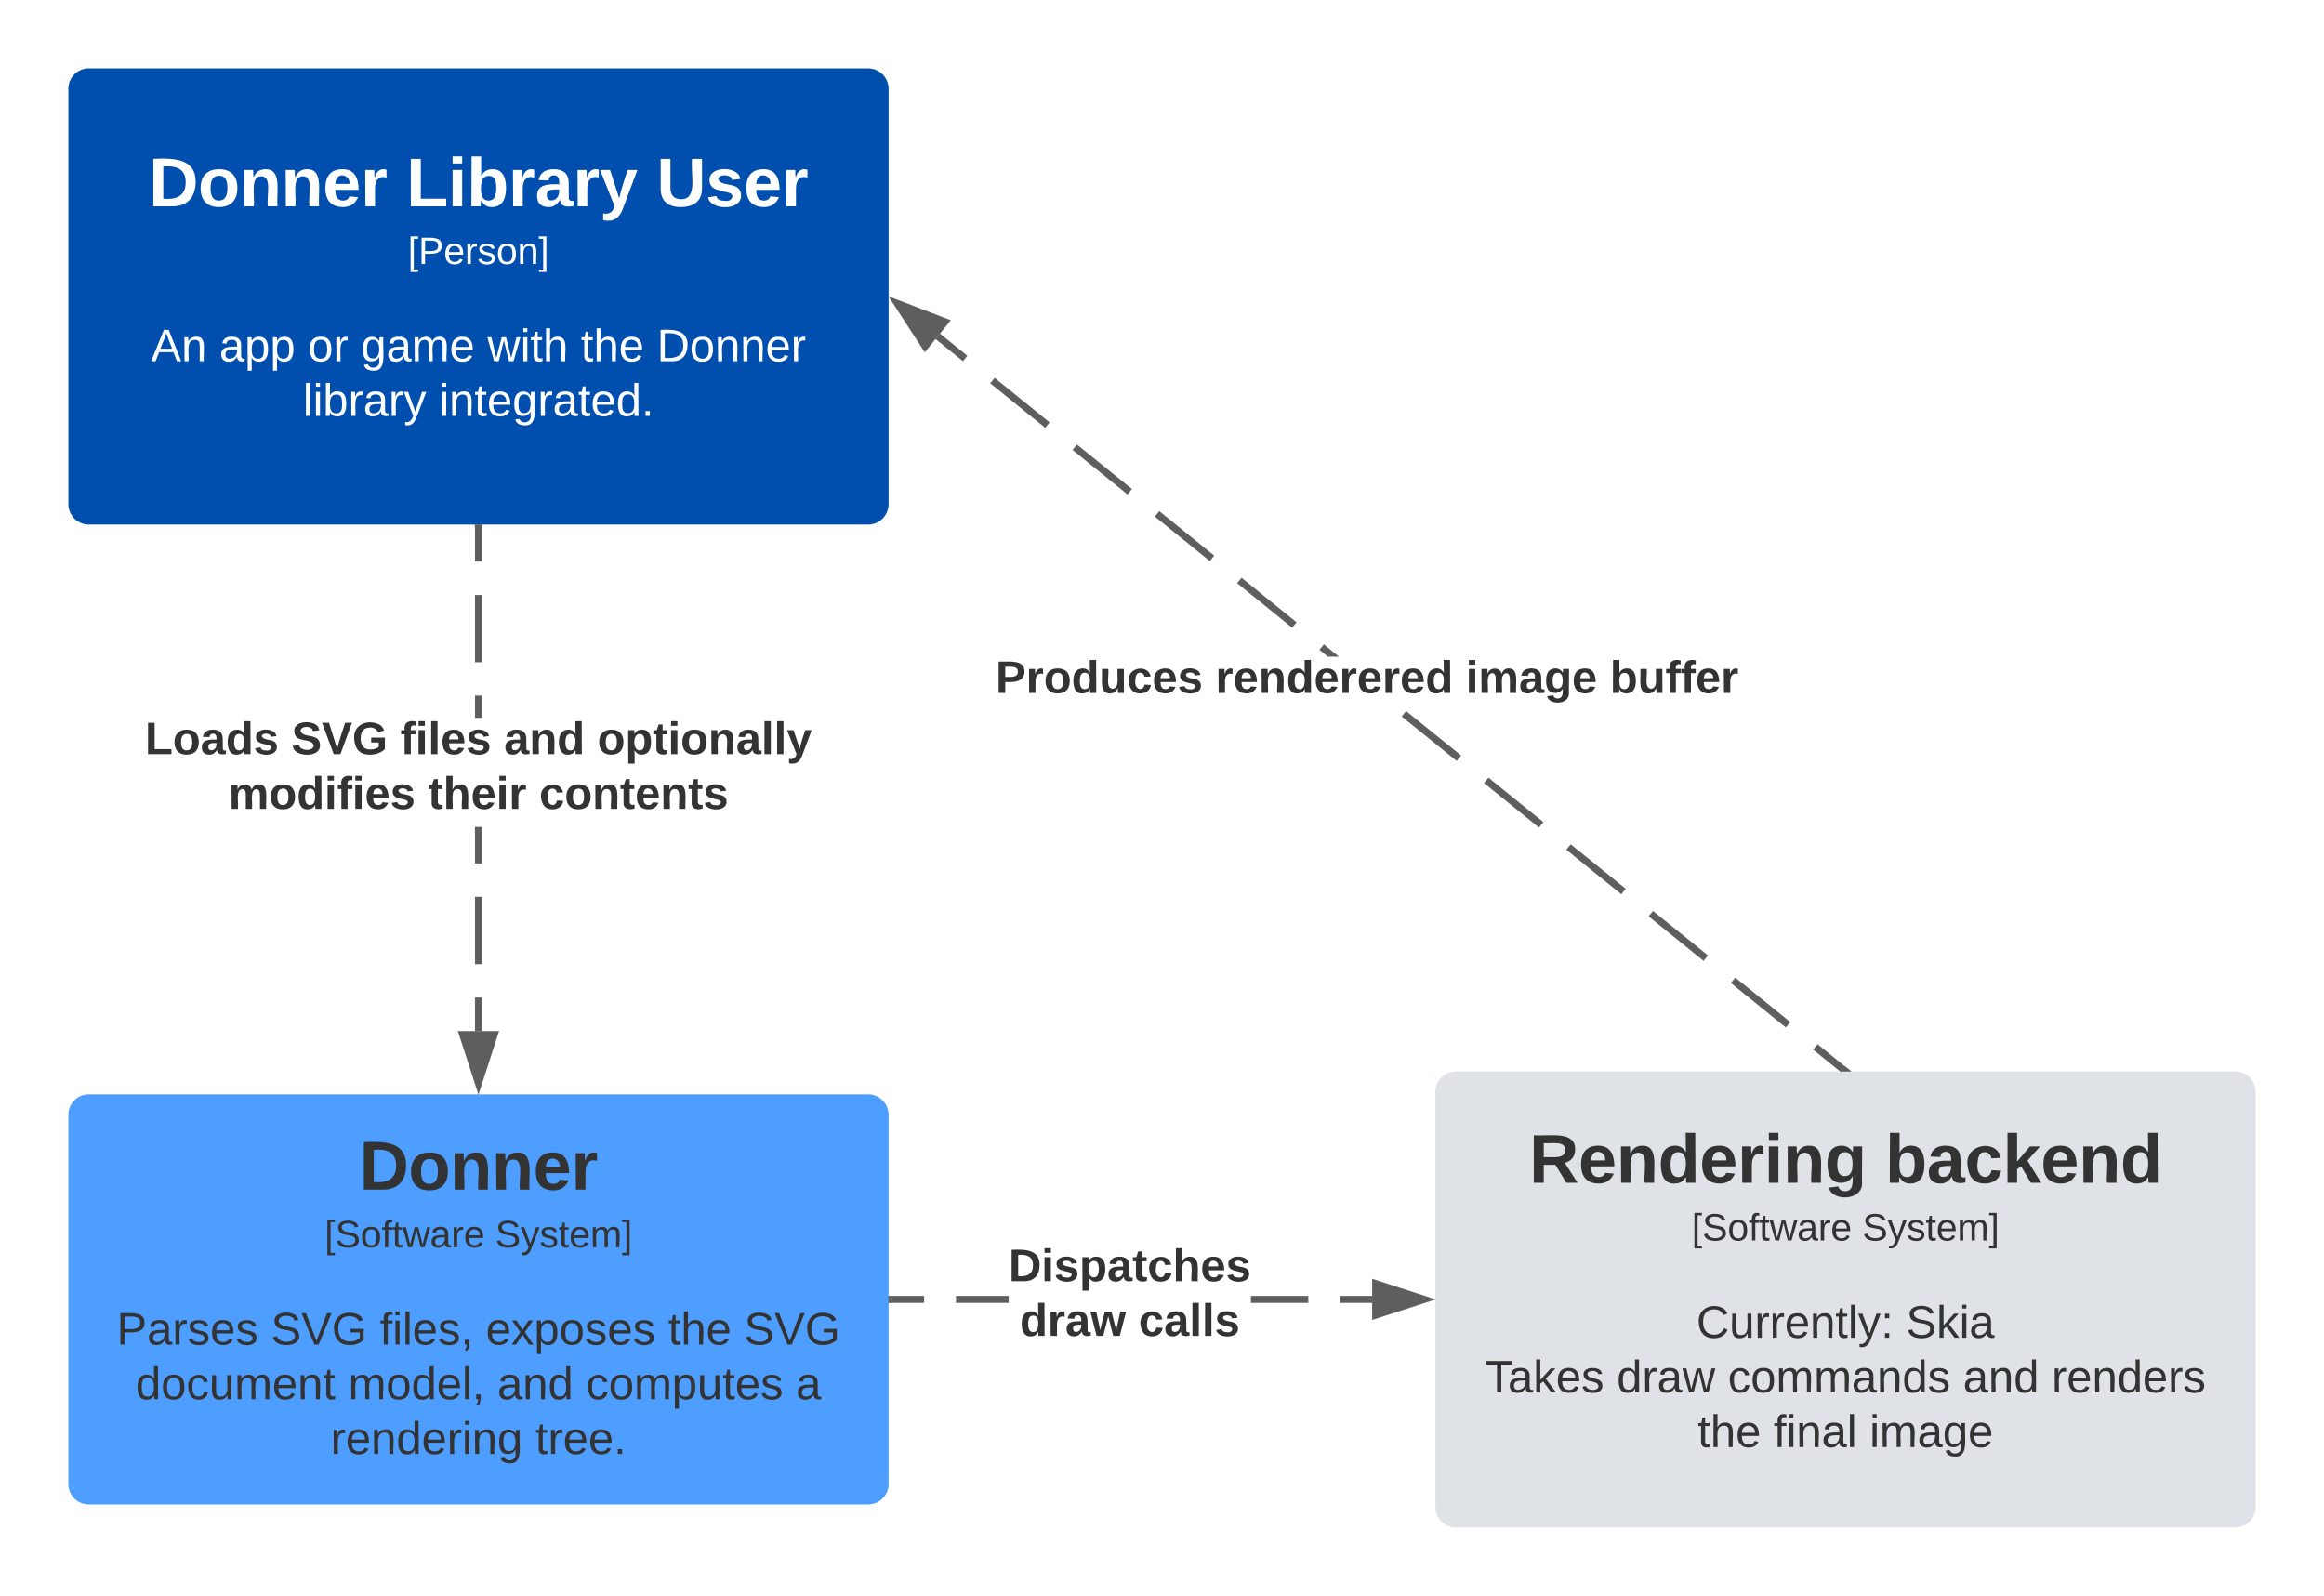 <svg xmlns="http://www.w3.org/2000/svg" xmlns:xlink="http://www.w3.org/1999/xlink" xmlns:lucid="lucid" width="680" height="466.98"><g transform="translate(-200 -160)" lucid:page-tab-id="q0G1OmMGN9SW"><path d="M0 0h1000v1000H0z" fill="#fff"/><path d="M220 186a6 6 0 0 1 6-6h228a6 6 0 0 1 6 6v121.5a6 6 0 0 1-6 6H226a6 6 0 0 1-6-6z" stroke="#000" stroke-opacity="0" stroke-width="3" fill="#004faf"/><use xlink:href="#a" transform="matrix(1,0,0,1,225,185) translate(18.528 35.375)"/><use xlink:href="#b" transform="matrix(1,0,0,1,225,185) translate(93.861 35.375)"/><use xlink:href="#c" transform="matrix(1,0,0,1,225,185) translate(167.083 35.375)"/><use xlink:href="#d" transform="matrix(1,0,0,1,225,185) translate(94.336 52.264)"/><use xlink:href="#e" transform="matrix(1,0,0,1,225,185) translate(115 65.597)"/><use xlink:href="#f" transform="matrix(1,0,0,1,225,185) translate(19.185 80.708)"/><use xlink:href="#g" transform="matrix(1,0,0,1,225,185) translate(39.185 80.708)"/><use xlink:href="#h" transform="matrix(1,0,0,1,225,185) translate(65.111 80.708)"/><use xlink:href="#i" transform="matrix(1,0,0,1,225,185) translate(80.63 80.708)"/><use xlink:href="#j" transform="matrix(1,0,0,1,225,185) translate(117.63 80.708)"/><use xlink:href="#k" transform="matrix(1,0,0,1,225,185) translate(144.963 80.708)"/><use xlink:href="#l" transform="matrix(1,0,0,1,225,185) translate(167.185 80.708)"/><use xlink:href="#m" transform="matrix(1,0,0,1,225,185) translate(63.63 96.708)"/><use xlink:href="#n" transform="matrix(1,0,0,1,225,185) translate(103.481 96.708)"/><path d="M620 479.5a6 6 0 0 1 6-6h228a6 6 0 0 1 6 6v121.48a6 6 0 0 1-6 6H626a6 6 0 0 1-6-6z" stroke="#000" stroke-opacity="0" stroke-width="3" fill="#dfe3e8"/><use xlink:href="#o" transform="matrix(1,0,0,1,625,478.488) translate(22.444 27.625)"/><use xlink:href="#p" transform="matrix(1,0,0,1,625,478.488) translate(126.611 27.625)"/><use xlink:href="#q" transform="matrix(1,0,0,1,625,478.488) translate(69.985 44.514)"/><use xlink:href="#r" transform="matrix(1,0,0,1,625,478.488) translate(119.923 44.514)"/><use xlink:href="#s" transform="matrix(1,0,0,1,625,478.488) translate(115 57.847)"/><use xlink:href="#t" transform="matrix(1,0,0,1,625,478.488) translate(71.389 72.958)"/><use xlink:href="#u" transform="matrix(1,0,0,1,625,478.488) translate(132.722 72.958)"/><use xlink:href="#v" transform="matrix(1,0,0,1,625,478.488) translate(9.574 88.958)"/><use xlink:href="#w" transform="matrix(1,0,0,1,625,478.488) translate(48.056 88.958)"/><use xlink:href="#x" transform="matrix(1,0,0,1,625,478.488) translate(80.574 88.958)"/><use xlink:href="#y" transform="matrix(1,0,0,1,625,478.488) translate(149.389 88.958)"/><use xlink:href="#z" transform="matrix(1,0,0,1,625,478.488) translate(175.315 88.958)"/><use xlink:href="#A" transform="matrix(1,0,0,1,625,478.488) translate(71.741 104.958)"/><use xlink:href="#B" transform="matrix(1,0,0,1,625,478.488) translate(93.963 104.958)"/><use xlink:href="#C" transform="matrix(1,0,0,1,625,478.488) translate(122.037 104.958)"/><path d="M220 486.23a6 6 0 0 1 6-6h228a6 6 0 0 1 6 6v108a6 6 0 0 1-6 6H226a6 6 0 0 1-6-6z" stroke="#000" stroke-opacity="0" stroke-width="3" fill="#4d9eff"/><g><use xlink:href="#D" transform="matrix(1,0,0,1,225,485.232) translate(80.111 22.875)"/><use xlink:href="#q" transform="matrix(1,0,0,1,225,485.232) translate(69.985 39.764)"/><use xlink:href="#r" transform="matrix(1,0,0,1,225,485.232) translate(119.923 39.764)"/><use xlink:href="#s" transform="matrix(1,0,0,1,225,485.232) translate(115 53.097)"/><use xlink:href="#E" transform="matrix(1,0,0,1,225,485.232) translate(9.13 68.208)"/><use xlink:href="#F" transform="matrix(1,0,0,1,225,485.232) translate(54.278 68.208)"/><use xlink:href="#G" transform="matrix(1,0,0,1,225,485.232) translate(86.13 68.208)"/><use xlink:href="#H" transform="matrix(1,0,0,1,225,485.232) translate(117.167 68.208)"/><use xlink:href="#A" transform="matrix(1,0,0,1,225,485.232) translate(170.5 68.208)"/><use xlink:href="#I" transform="matrix(1,0,0,1,225,485.232) translate(192.722 68.208)"/><use xlink:href="#J" transform="matrix(1,0,0,1,225,485.232) translate(14.704 84.208)"/><use xlink:href="#K" transform="matrix(1,0,0,1,225,485.232) translate(76.889 84.208)"/><use xlink:href="#y" transform="matrix(1,0,0,1,225,485.232) translate(120.519 84.208)"/><use xlink:href="#L" transform="matrix(1,0,0,1,225,485.232) translate(146.444 84.208)"/><use xlink:href="#M" transform="matrix(1,0,0,1,225,485.232) translate(207.889 84.208)"/><use xlink:href="#N" transform="matrix(1,0,0,1,225,485.232) translate(71.741 100.208)"/><use xlink:href="#O" transform="matrix(1,0,0,1,225,485.232) translate(131.63 100.208)"/></g><path d="M341 461.73h-2v-9.82h2zm0-19.63h-2v-19.64h2zm0-29.45h-2v-10.63h2zm0-42.63h-2v-6.45h2zm0-16.27h-2v-19.63h2zm0-29.45h-2v-9.8h2z" stroke="#5e5e5e" stroke-width=".05" fill="#5e5e5e"/><path d="M341 314.5h-2v-1h2z" fill="#5e5e5e"/><path d="M341.02 314.54h-2.04v-1.08h2.04zm-2-1.03v1h1.96v-1z" stroke="#5e5e5e" stroke-width=".05" fill="#5e5e5e"/><path d="M340 477l-4.63-14.27h9.26z" fill="#5e5e5e"/><path d="M340 480.23l-6-18.5h12zm-3.26-16.5l3.26 10.03 3.26-10.03z" stroke="#5e5e5e" stroke-width=".05" fill="#5e5e5e"/><g><use xlink:href="#P" transform="matrix(1,0,0,1,242.426,370.02) translate(0.005 10.667)"/><use xlink:href="#Q" transform="matrix(1,0,0,1,242.426,370.02) translate(42.857 10.667)"/><use xlink:href="#R" transform="matrix(1,0,0,1,242.426,370.02) translate(74.709 10.667)"/><use xlink:href="#S" transform="matrix(1,0,0,1,242.426,370.02) translate(105.042 10.667)"/><use xlink:href="#T" transform="matrix(1,0,0,1,242.426,370.02) translate(132.375 10.667)"/><use xlink:href="#U" transform="matrix(1,0,0,1,242.426,370.02) translate(24.431 26.667)"/><use xlink:href="#V" transform="matrix(1,0,0,1,242.426,370.02) translate(82.838 26.667)"/><use xlink:href="#W" transform="matrix(1,0,0,1,242.426,370.02) translate(115.357 26.667)"/></g><path d="M470.37 541.23H461v-2h9.37zm24.74 0h-15.37v-2h15.38zm106.4 0h-9.37v-2h9.37zm-18.74 0h-16.7v-2h16.7z" stroke="#5e5e5e" stroke-width=".05" fill="#5e5e5e"/><path d="M461.03 541.23H460v-2h1.03z" fill="#5e5e5e"/><path d="M461.05 541.26h-1.07v-2.05h1.07zm-1.03-2v1.95h.98v-1.94z" stroke="#5e5e5e" stroke-width=".05" fill="#5e5e5e"/><path d="M616.76 540.23l-14.26 4.64v-9.27z" fill="#5e5e5e"/><path d="M620 540.23l-18.5 6v-12zm-16.5 3.26l10.03-3.27-10.03-3.26z" stroke="#5e5e5e" stroke-width=".05" fill="#5e5e5e"/><g><use xlink:href="#X" transform="matrix(1,0,0,1,495.107,524.232) translate(0.005 10.667)"/><use xlink:href="#Y" transform="matrix(1,0,0,1,495.107,524.232) translate(3.283 26.667)"/><use xlink:href="#Z" transform="matrix(1,0,0,1,495.107,524.232) translate(38.061 26.667)"/></g><path d="M739.85 472.08l-1.26 1.56-8.03-6.5 1.26-1.56zm-16.05-13l-1.26 1.56-16.05-13 1.25-1.56zm-24.08-19.5l-1.25 1.56-16.06-13 1.27-1.55zm-24.07-19.5l-1.26 1.56-16.06-13 1.26-1.55zm-24.08-19.5l-1.26 1.56-16.04-13 1.26-1.55zm-24.08-19.5l-1.26 1.57-16.06-13 1.25-1.53h.04zm-35.8-28.96h-3.17l-2.42-1.97 1.27-1.55zm-12.36-10.02l-1.26 1.55-16.05-13 1.26-1.55zm-24.08-19.5l-1.25 1.56-16.05-13 1.26-1.56zm-24.07-19.5l-1.27 1.56-16.05-13 1.26-1.55zm-24.1-19.5l-1.25 1.56-16.05-13 1.26-1.55zm-24.07-19.5l-1.25 1.56-8.03-6.5 1.26-1.55z" stroke="#5e5e5e" stroke-width=".05" fill="#5e5e5e"/><path d="M741.6 473.5h-2.92l1.15-1.44z" fill="#5e5e5e"/><path d="M741.66 473.5h-3.03l1.2-1.47zm-2.93-.04h2.8l-1.7-1.36z" stroke="#5e5e5e" stroke-width=".05" fill="#5e5e5e"/><path d="M476.52 254.16l-5.84 7.2-8.17-12.58z" fill="#5e5e5e"/><path d="M478.16 253.72l-7.56 9.34-10.6-16.32zm-7.4 5.94l4.12-5.06-9.85-3.78z" stroke="#5e5e5e" stroke-width=".05" fill="#5e5e5e"/><g><use xlink:href="#aa" transform="matrix(1,0,0,1,491.315,352.116) translate(0.005 10.667)"/><use xlink:href="#ab" transform="matrix(1,0,0,1,491.315,352.116) translate(64.338 10.667)"/><use xlink:href="#ac" transform="matrix(1,0,0,1,491.315,352.116) translate(137.561 10.667)"/><use xlink:href="#ad" transform="matrix(1,0,0,1,491.315,352.116) translate(179.746 10.667)"/></g><defs><path fill="#fff" d="M24-248c120-7 223 5 221 122C244-46 201 0 124 0H24v-248zM76-40c74 7 117-18 117-86 0-67-45-88-117-82v168" id="ae"/><path fill="#fff" d="M110-194c64 0 96 36 96 99 0 64-35 99-97 99-61 0-95-36-95-99 0-62 34-99 96-99zm-1 164c35 0 45-28 45-65 0-40-10-65-43-65-34 0-45 26-45 65 0 36 10 65 43 65" id="af"/><path fill="#fff" d="M135-194c87-1 58 113 63 194h-50c-7-57 23-157-34-157-59 0-34 97-39 157H25l-1-190h47c2 12-1 28 3 38 12-26 28-41 61-42" id="ag"/><path fill="#fff" d="M185-48c-13 30-37 53-82 52C43 2 14-33 14-96s30-98 90-98c62 0 83 45 84 108H66c0 31 8 55 39 56 18 0 30-7 34-22zm-45-69c5-46-57-63-70-21-2 6-4 13-4 21h74" id="ah"/><path fill="#fff" d="M135-150c-39-12-60 13-60 57V0H25l-1-190h47c2 13-1 29 3 40 6-28 27-53 61-41v41" id="ai"/><g id="a"><use transform="matrix(0.056,0,0,0.056,0,0)" xlink:href="#ae"/><use transform="matrix(0.056,0,0,0.056,14.389,0)" xlink:href="#af"/><use transform="matrix(0.056,0,0,0.056,26.556,0)" xlink:href="#ag"/><use transform="matrix(0.056,0,0,0.056,38.722,0)" xlink:href="#ag"/><use transform="matrix(0.056,0,0,0.056,50.889,0)" xlink:href="#ah"/><use transform="matrix(0.056,0,0,0.056,62,0)" xlink:href="#ai"/></g><path fill="#fff" d="M24 0v-248h52v208h133V0H24" id="aj"/><path fill="#fff" d="M25-224v-37h50v37H25zM25 0v-190h50V0H25" id="ak"/><path fill="#fff" d="M135-194c52 0 70 43 70 98 0 56-19 99-73 100-30 1-46-15-58-35L72 0H24l1-261h50v104c11-23 29-37 60-37zM114-30c31 0 40-27 40-66 0-37-7-63-39-63s-41 28-41 65c0 36 8 64 40 64" id="al"/><path fill="#fff" d="M133-34C117-15 103 5 69 4 32 3 11-16 11-54c-1-60 55-63 116-61 1-26-3-47-28-47-18 1-26 9-28 27l-52-2c7-38 36-58 82-57s74 22 75 68l1 82c-1 14 12 18 25 15v27c-30 8-71 5-69-32zm-48 3c29 0 43-24 42-57-32 0-66-3-65 30 0 17 8 27 23 27" id="am"/><path fill="#fff" d="M123 10C108 53 80 86 19 72V37c35 8 53-11 59-39L3-190h52l48 148c12-52 28-100 44-148h51" id="an"/><g id="b"><use transform="matrix(0.056,0,0,0.056,0,0)" xlink:href="#aj"/><use transform="matrix(0.056,0,0,0.056,12.167,0)" xlink:href="#ak"/><use transform="matrix(0.056,0,0,0.056,17.722,0)" xlink:href="#al"/><use transform="matrix(0.056,0,0,0.056,29.889,0)" xlink:href="#ai"/><use transform="matrix(0.056,0,0,0.056,37.667,0)" xlink:href="#am"/><use transform="matrix(0.056,0,0,0.056,48.778,0)" xlink:href="#ai"/><use transform="matrix(0.056,0,0,0.056,56.556,0)" xlink:href="#an"/></g><path fill="#fff" d="M238-95c0 69-44 99-111 99C63 4 22-25 22-93v-155h51v151c-1 38 19 59 55 60 90 1 49-130 58-211h52v153" id="ao"/><path fill="#fff" d="M137-138c1-29-70-34-71-4 15 46 118 7 119 86 1 83-164 76-172 9l43-7c4 19 20 25 44 25 33 8 57-30 24-41C81-84 22-81 20-136c-2-80 154-74 161-7" id="ap"/><g id="c"><use transform="matrix(0.056,0,0,0.056,0,0)" xlink:href="#ao"/><use transform="matrix(0.056,0,0,0.056,14.389,0)" xlink:href="#ap"/><use transform="matrix(0.056,0,0,0.056,25.5,0)" xlink:href="#ah"/><use transform="matrix(0.056,0,0,0.056,36.611,0)" xlink:href="#ai"/></g><path fill="#fff" d="M26 75v-336h71v23H56V52h41v23H26" id="aq"/><path fill="#fff" d="M30-248c87 1 191-15 191 75 0 78-77 80-158 76V0H30v-248zm33 125c57 0 124 11 124-50 0-59-68-47-124-48v98" id="ar"/><path fill="#fff" d="M100-194c63 0 86 42 84 106H49c0 40 14 67 53 68 26 1 43-12 49-29l28 8c-11 28-37 45-77 45C44 4 14-33 15-96c1-61 26-98 85-98zm52 81c6-60-76-77-97-28-3 7-6 17-6 28h103" id="as"/><path fill="#fff" d="M114-163C36-179 61-72 57 0H25l-1-190h30c1 12-1 29 2 39 6-27 23-49 58-41v29" id="at"/><path fill="#fff" d="M135-143c-3-34-86-38-87 0 15 53 115 12 119 90S17 21 10-45l28-5c4 36 97 45 98 0-10-56-113-15-118-90-4-57 82-63 122-42 12 7 21 19 24 35" id="au"/><path fill="#fff" d="M100-194c62-1 85 37 85 99 1 63-27 99-86 99S16-35 15-95c0-66 28-99 85-99zM99-20c44 1 53-31 53-75 0-43-8-75-51-75s-53 32-53 75 10 74 51 75" id="av"/><path fill="#fff" d="M117-194c89-4 53 116 60 194h-32v-121c0-31-8-49-39-48C34-167 62-67 57 0H25l-1-190h30c1 10-1 24 2 32 11-22 29-35 61-36" id="aw"/><path fill="#fff" d="M3 75V52h41v-290H3v-23h71V75H3" id="ax"/><g id="d"><use transform="matrix(0.031,0,0,0.031,0,0)" xlink:href="#aq"/><use transform="matrix(0.031,0,0,0.031,3.086,0)" xlink:href="#ar"/><use transform="matrix(0.031,0,0,0.031,10.494,0)" xlink:href="#as"/><use transform="matrix(0.031,0,0,0.031,16.667,0)" xlink:href="#at"/><use transform="matrix(0.031,0,0,0.031,20.34,0)" xlink:href="#au"/><use transform="matrix(0.031,0,0,0.031,25.895,0)" xlink:href="#av"/><use transform="matrix(0.031,0,0,0.031,32.068,0)" xlink:href="#aw"/><use transform="matrix(0.031,0,0,0.031,38.241,0)" xlink:href="#ax"/></g><path fill="#fff" d="M205 0l-28-72H64L36 0H1l101-248h38L239 0h-34zm-38-99l-47-123c-12 45-31 82-46 123h93" id="ay"/><g id="f"><use transform="matrix(0.037,0,0,0.037,0,0)" xlink:href="#ay"/><use transform="matrix(0.037,0,0,0.037,8.889,0)" xlink:href="#aw"/></g><path fill="#fff" d="M141-36C126-15 110 5 73 4 37 3 15-17 15-53c-1-64 63-63 125-63 3-35-9-54-41-54-24 1-41 7-42 31l-33-3c5-37 33-52 76-52 45 0 72 20 72 64v82c-1 20 7 32 28 27v20c-31 9-61-2-59-35zM48-53c0 20 12 33 32 33 41-3 63-29 60-74-43 2-92-5-92 41" id="az"/><path fill="#fff" d="M115-194c55 1 70 41 70 98S169 2 115 4C84 4 66-9 55-30l1 105H24l-1-265h31l2 30c10-21 28-34 59-34zm-8 174c40 0 45-34 45-75s-6-73-45-74c-42 0-51 32-51 76 0 43 10 73 51 73" id="aA"/><g id="g"><use transform="matrix(0.037,0,0,0.037,0,0)" xlink:href="#az"/><use transform="matrix(0.037,0,0,0.037,7.407,0)" xlink:href="#aA"/><use transform="matrix(0.037,0,0,0.037,14.815,0)" xlink:href="#aA"/></g><g id="h"><use transform="matrix(0.037,0,0,0.037,0,0)" xlink:href="#av"/><use transform="matrix(0.037,0,0,0.037,7.407,0)" xlink:href="#at"/></g><path fill="#fff" d="M177-190C167-65 218 103 67 71c-23-6-38-20-44-43l32-5c15 47 100 32 89-28v-30C133-14 115 1 83 1 29 1 15-40 15-95c0-56 16-97 71-98 29-1 48 16 59 35 1-10 0-23 2-32h30zM94-22c36 0 50-32 50-73 0-42-14-75-50-75-39 0-46 34-46 75s6 73 46 73" id="aB"/><path fill="#fff" d="M210-169c-67 3-38 105-44 169h-31v-121c0-29-5-50-35-48C34-165 62-65 56 0H25l-1-190h30c1 10-1 24 2 32 10-44 99-50 107 0 11-21 27-35 58-36 85-2 47 119 55 194h-31v-121c0-29-5-49-35-48" id="aC"/><g id="i"><use transform="matrix(0.037,0,0,0.037,0,0)" xlink:href="#aB"/><use transform="matrix(0.037,0,0,0.037,7.407,0)" xlink:href="#az"/><use transform="matrix(0.037,0,0,0.037,14.815,0)" xlink:href="#aC"/><use transform="matrix(0.037,0,0,0.037,25.889,0)" xlink:href="#as"/></g><path fill="#fff" d="M206 0h-36l-40-164L89 0H53L-1-190h32L70-26l43-164h34l41 164 42-164h31" id="aD"/><path fill="#fff" d="M24-231v-30h32v30H24zM24 0v-190h32V0H24" id="aE"/><path fill="#fff" d="M59-47c-2 24 18 29 38 22v24C64 9 27 4 27-40v-127H5v-23h24l9-43h21v43h35v23H59v120" id="aF"/><path fill="#fff" d="M106-169C34-169 62-67 57 0H25v-261h32l-1 103c12-21 28-36 61-36 89 0 53 116 60 194h-32v-121c2-32-8-49-39-48" id="aG"/><g id="j"><use transform="matrix(0.037,0,0,0.037,0,0)" xlink:href="#aD"/><use transform="matrix(0.037,0,0,0.037,9.593,0)" xlink:href="#aE"/><use transform="matrix(0.037,0,0,0.037,12.519,0)" xlink:href="#aF"/><use transform="matrix(0.037,0,0,0.037,16.222,0)" xlink:href="#aG"/></g><g id="k"><use transform="matrix(0.037,0,0,0.037,0,0)" xlink:href="#aF"/><use transform="matrix(0.037,0,0,0.037,3.704,0)" xlink:href="#aG"/><use transform="matrix(0.037,0,0,0.037,11.111,0)" xlink:href="#as"/></g><path fill="#fff" d="M30-248c118-7 216 8 213 122C240-48 200 0 122 0H30v-248zM63-27c89 8 146-16 146-99s-60-101-146-95v194" id="aH"/><g id="l"><use transform="matrix(0.037,0,0,0.037,0,0)" xlink:href="#aH"/><use transform="matrix(0.037,0,0,0.037,9.593,0)" xlink:href="#av"/><use transform="matrix(0.037,0,0,0.037,17,0)" xlink:href="#aw"/><use transform="matrix(0.037,0,0,0.037,24.407,0)" xlink:href="#aw"/><use transform="matrix(0.037,0,0,0.037,31.815,0)" xlink:href="#as"/><use transform="matrix(0.037,0,0,0.037,39.222,0)" xlink:href="#at"/></g><path fill="#fff" d="M24 0v-261h32V0H24" id="aI"/><path fill="#fff" d="M115-194c53 0 69 39 70 98 0 66-23 100-70 100C84 3 66-7 56-30L54 0H23l1-261h32v101c10-23 28-34 59-34zm-8 174c40 0 45-34 45-75 0-40-5-75-45-74-42 0-51 32-51 76 0 43 10 73 51 73" id="aJ"/><path fill="#fff" d="M179-190L93 31C79 59 56 82 12 73V49c39 6 53-20 64-50L1-190h34L92-34l54-156h33" id="aK"/><g id="m"><use transform="matrix(0.037,0,0,0.037,0,0)" xlink:href="#aI"/><use transform="matrix(0.037,0,0,0.037,2.926,0)" xlink:href="#aE"/><use transform="matrix(0.037,0,0,0.037,5.852,0)" xlink:href="#aJ"/><use transform="matrix(0.037,0,0,0.037,13.259,0)" xlink:href="#at"/><use transform="matrix(0.037,0,0,0.037,17.667,0)" xlink:href="#az"/><use transform="matrix(0.037,0,0,0.037,25.074,0)" xlink:href="#at"/><use transform="matrix(0.037,0,0,0.037,29.481,0)" xlink:href="#aK"/></g><path fill="#fff" d="M85-194c31 0 48 13 60 33l-1-100h32l1 261h-30c-2-10 0-23-3-31C134-8 116 4 85 4 32 4 16-35 15-94c0-66 23-100 70-100zm9 24c-40 0-46 34-46 75 0 40 6 74 45 74 42 0 51-32 51-76 0-42-9-74-50-73" id="aL"/><path fill="#fff" d="M33 0v-38h34V0H33" id="aM"/><g id="n"><use transform="matrix(0.037,0,0,0.037,0,0)" xlink:href="#aE"/><use transform="matrix(0.037,0,0,0.037,2.926,0)" xlink:href="#aw"/><use transform="matrix(0.037,0,0,0.037,10.333,0)" xlink:href="#aF"/><use transform="matrix(0.037,0,0,0.037,14.037,0)" xlink:href="#as"/><use transform="matrix(0.037,0,0,0.037,21.444,0)" xlink:href="#aB"/><use transform="matrix(0.037,0,0,0.037,28.852,0)" xlink:href="#at"/><use transform="matrix(0.037,0,0,0.037,33.259,0)" xlink:href="#az"/><use transform="matrix(0.037,0,0,0.037,40.667,0)" xlink:href="#aF"/><use transform="matrix(0.037,0,0,0.037,44.37,0)" xlink:href="#as"/><use transform="matrix(0.037,0,0,0.037,51.778,0)" xlink:href="#aL"/><use transform="matrix(0.037,0,0,0.037,59.185,0)" xlink:href="#aM"/></g><path fill="#333" d="M240-174c0 40-23 61-54 70L253 0h-59l-57-94H76V0H24v-248c93 4 217-23 216 74zM76-134c48-2 112 12 112-38 0-48-66-32-112-35v73" id="aN"/><path fill="#333" d="M185-48c-13 30-37 53-82 52C43 2 14-33 14-96s30-98 90-98c62 0 83 45 84 108H66c0 31 8 55 39 56 18 0 30-7 34-22zm-45-69c5-46-57-63-70-21-2 6-4 13-4 21h74" id="aO"/><path fill="#333" d="M135-194c87-1 58 113 63 194h-50c-7-57 23-157-34-157-59 0-34 97-39 157H25l-1-190h47c2 12-1 28 3 38 12-26 28-41 61-42" id="aP"/><path fill="#333" d="M88-194c31-1 46 15 58 34l-1-101h50l1 261h-48c-2-10 0-23-3-31C134-8 116 4 84 4 32 4 16-41 15-95c0-56 19-97 73-99zm17 164c33 0 40-30 41-66 1-37-9-64-41-64s-38 30-39 65c0 43 13 65 39 65" id="aQ"/><path fill="#333" d="M135-150c-39-12-60 13-60 57V0H25l-1-190h47c2 13-1 29 3 40 6-28 27-53 61-41v41" id="aR"/><path fill="#333" d="M25-224v-37h50v37H25zM25 0v-190h50V0H25" id="aS"/><path fill="#333" d="M195-6C206 82 75 100 31 46c-4-6-6-13-8-21l49-6c3 16 16 24 34 25 40 0 42-37 40-79-11 22-30 35-61 35-53 0-70-43-70-97 0-56 18-96 73-97 30 0 46 14 59 34l2-30h47zm-90-29c32 0 41-27 41-63 0-35-9-62-40-62-32 0-39 29-40 63 0 36 9 62 39 62" id="aT"/><g id="o"><use transform="matrix(0.056,0,0,0.056,0,0)" xlink:href="#aN"/><use transform="matrix(0.056,0,0,0.056,14.389,0)" xlink:href="#aO"/><use transform="matrix(0.056,0,0,0.056,25.5,0)" xlink:href="#aP"/><use transform="matrix(0.056,0,0,0.056,37.667,0)" xlink:href="#aQ"/><use transform="matrix(0.056,0,0,0.056,49.833,0)" xlink:href="#aO"/><use transform="matrix(0.056,0,0,0.056,60.944,0)" xlink:href="#aR"/><use transform="matrix(0.056,0,0,0.056,68.722,0)" xlink:href="#aS"/><use transform="matrix(0.056,0,0,0.056,74.278,0)" xlink:href="#aP"/><use transform="matrix(0.056,0,0,0.056,86.444,0)" xlink:href="#aT"/></g><path fill="#333" d="M135-194c52 0 70 43 70 98 0 56-19 99-73 100-30 1-46-15-58-35L72 0H24l1-261h50v104c11-23 29-37 60-37zM114-30c31 0 40-27 40-66 0-37-7-63-39-63s-41 28-41 65c0 36 8 64 40 64" id="aU"/><path fill="#333" d="M133-34C117-15 103 5 69 4 32 3 11-16 11-54c-1-60 55-63 116-61 1-26-3-47-28-47-18 1-26 9-28 27l-52-2c7-38 36-58 82-57s74 22 75 68l1 82c-1 14 12 18 25 15v27c-30 8-71 5-69-32zm-48 3c29 0 43-24 42-57-32 0-66-3-65 30 0 17 8 27 23 27" id="aV"/><path fill="#333" d="M190-63c-7 42-38 67-86 67-59 0-84-38-90-98-12-110 154-137 174-36l-49 2c-2-19-15-32-35-32-30 0-35 28-38 64-6 74 65 87 74 30" id="aW"/><path fill="#333" d="M147 0L96-86 75-71V0H25v-261h50v150l67-79h53l-66 74L201 0h-54" id="aX"/><g id="p"><use transform="matrix(0.056,0,0,0.056,0,0)" xlink:href="#aU"/><use transform="matrix(0.056,0,0,0.056,12.167,0)" xlink:href="#aV"/><use transform="matrix(0.056,0,0,0.056,23.278,0)" xlink:href="#aW"/><use transform="matrix(0.056,0,0,0.056,34.389,0)" xlink:href="#aX"/><use transform="matrix(0.056,0,0,0.056,45.5,0)" xlink:href="#aO"/><use transform="matrix(0.056,0,0,0.056,56.611,0)" xlink:href="#aP"/><use transform="matrix(0.056,0,0,0.056,68.778,0)" xlink:href="#aQ"/></g><path fill="#333" d="M26 75v-336h71v23H56V52h41v23H26" id="aY"/><path fill="#333" d="M185-189c-5-48-123-54-124 2 14 75 158 14 163 119 3 78-121 87-175 55-17-10-28-26-33-46l33-7c5 56 141 63 141-1 0-78-155-14-162-118-5-82 145-84 179-34 5 7 8 16 11 25" id="aZ"/><path fill="#333" d="M100-194c62-1 85 37 85 99 1 63-27 99-86 99S16-35 15-95c0-66 28-99 85-99zM99-20c44 1 53-31 53-75 0-43-8-75-51-75s-53 32-53 75 10 74 51 75" id="ba"/><path fill="#333" d="M101-234c-31-9-42 10-38 44h38v23H63V0H32v-167H5v-23h27c-7-52 17-82 69-68v24" id="bb"/><path fill="#333" d="M59-47c-2 24 18 29 38 22v24C64 9 27 4 27-40v-127H5v-23h24l9-43h21v43h35v23H59v120" id="bc"/><path fill="#333" d="M206 0h-36l-40-164L89 0H53L-1-190h32L70-26l43-164h34l41 164 42-164h31" id="bd"/><path fill="#333" d="M141-36C126-15 110 5 73 4 37 3 15-17 15-53c-1-64 63-63 125-63 3-35-9-54-41-54-24 1-41 7-42 31l-33-3c5-37 33-52 76-52 45 0 72 20 72 64v82c-1 20 7 32 28 27v20c-31 9-61-2-59-35zM48-53c0 20 12 33 32 33 41-3 63-29 60-74-43 2-92-5-92 41" id="be"/><path fill="#333" d="M114-163C36-179 61-72 57 0H25l-1-190h30c1 12-1 29 2 39 6-27 23-49 58-41v29" id="bf"/><path fill="#333" d="M100-194c63 0 86 42 84 106H49c0 40 14 67 53 68 26 1 43-12 49-29l28 8c-11 28-37 45-77 45C44 4 14-33 15-96c1-61 26-98 85-98zm52 81c6-60-76-77-97-28-3 7-6 17-6 28h103" id="bg"/><g id="q"><use transform="matrix(0.031,0,0,0.031,0,0)" xlink:href="#aY"/><use transform="matrix(0.031,0,0,0.031,3.086,0)" xlink:href="#aZ"/><use transform="matrix(0.031,0,0,0.031,10.494,0)" xlink:href="#ba"/><use transform="matrix(0.031,0,0,0.031,16.667,0)" xlink:href="#bb"/><use transform="matrix(0.031,0,0,0.031,19.753,0)" xlink:href="#bc"/><use transform="matrix(0.031,0,0,0.031,22.84,0)" xlink:href="#bd"/><use transform="matrix(0.031,0,0,0.031,30.833,0)" xlink:href="#be"/><use transform="matrix(0.031,0,0,0.031,37.006,0)" xlink:href="#bf"/><use transform="matrix(0.031,0,0,0.031,40.679,0)" xlink:href="#bg"/></g><path fill="#333" d="M179-190L93 31C79 59 56 82 12 73V49c39 6 53-20 64-50L1-190h34L92-34l54-156h33" id="bh"/><path fill="#333" d="M135-143c-3-34-86-38-87 0 15 53 115 12 119 90S17 21 10-45l28-5c4 36 97 45 98 0-10-56-113-15-118-90-4-57 82-63 122-42 12 7 21 19 24 35" id="bi"/><path fill="#333" d="M210-169c-67 3-38 105-44 169h-31v-121c0-29-5-50-35-48C34-165 62-65 56 0H25l-1-190h30c1 10-1 24 2 32 10-44 99-50 107 0 11-21 27-35 58-36 85-2 47 119 55 194h-31v-121c0-29-5-49-35-48" id="bj"/><path fill="#333" d="M3 75V52h41v-290H3v-23h71V75H3" id="bk"/><g id="r"><use transform="matrix(0.031,0,0,0.031,0,0)" xlink:href="#aZ"/><use transform="matrix(0.031,0,0,0.031,7.407,0)" xlink:href="#bh"/><use transform="matrix(0.031,0,0,0.031,12.963,0)" xlink:href="#bi"/><use transform="matrix(0.031,0,0,0.031,18.519,0)" xlink:href="#bc"/><use transform="matrix(0.031,0,0,0.031,21.605,0)" xlink:href="#bg"/><use transform="matrix(0.031,0,0,0.031,27.778,0)" xlink:href="#bj"/><use transform="matrix(0.031,0,0,0.031,37.006,0)" xlink:href="#bk"/></g><path fill="#333" d="M212-179c-10-28-35-45-73-45-59 0-87 40-87 99 0 60 29 101 89 101 43 0 62-24 78-52l27 14C228-24 195 4 139 4 59 4 22-46 18-125c-6-104 99-153 187-111 19 9 31 26 39 46" id="bl"/><path fill="#333" d="M84 4C-5 8 30-112 23-190h32v120c0 31 7 50 39 49 72-2 45-101 50-169h31l1 190h-30c-1-10 1-25-2-33-11 22-28 36-60 37" id="bm"/><path fill="#333" d="M117-194c89-4 53 116 60 194h-32v-121c0-31-8-49-39-48C34-167 62-67 57 0H25l-1-190h30c1 10-1 24 2 32 11-22 29-35 61-36" id="bn"/><path fill="#333" d="M24 0v-261h32V0H24" id="bo"/><path fill="#333" d="M33-154v-36h34v36H33zM33 0v-36h34V0H33" id="bp"/><g id="t"><use transform="matrix(0.037,0,0,0.037,0,0)" xlink:href="#bl"/><use transform="matrix(0.037,0,0,0.037,9.593,0)" xlink:href="#bm"/><use transform="matrix(0.037,0,0,0.037,17,0)" xlink:href="#bf"/><use transform="matrix(0.037,0,0,0.037,21.407,0)" xlink:href="#bf"/><use transform="matrix(0.037,0,0,0.037,25.815,0)" xlink:href="#bg"/><use transform="matrix(0.037,0,0,0.037,33.222,0)" xlink:href="#bn"/><use transform="matrix(0.037,0,0,0.037,40.63,0)" xlink:href="#bc"/><use transform="matrix(0.037,0,0,0.037,44.333,0)" xlink:href="#bo"/><use transform="matrix(0.037,0,0,0.037,47.259,0)" xlink:href="#bh"/><use transform="matrix(0.037,0,0,0.037,53.926,0)" xlink:href="#bp"/></g><path fill="#333" d="M143 0L79-87 56-68V0H24v-261h32v163l83-92h37l-77 82L181 0h-38" id="bq"/><path fill="#333" d="M24-231v-30h32v30H24zM24 0v-190h32V0H24" id="br"/><g id="u"><use transform="matrix(0.037,0,0,0.037,0,0)" xlink:href="#aZ"/><use transform="matrix(0.037,0,0,0.037,8.889,0)" xlink:href="#bq"/><use transform="matrix(0.037,0,0,0.037,15.556,0)" xlink:href="#br"/><use transform="matrix(0.037,0,0,0.037,18.481,0)" xlink:href="#be"/></g><path fill="#333" d="M127-220V0H93v-220H8v-28h204v28h-85" id="bs"/><g id="v"><use transform="matrix(0.037,0,0,0.037,0,0)" xlink:href="#bs"/><use transform="matrix(0.037,0,0,0.037,6.63,0)" xlink:href="#be"/><use transform="matrix(0.037,0,0,0.037,14.037,0)" xlink:href="#bq"/><use transform="matrix(0.037,0,0,0.037,20.704,0)" xlink:href="#bg"/><use transform="matrix(0.037,0,0,0.037,28.111,0)" xlink:href="#bi"/></g><path fill="#333" d="M85-194c31 0 48 13 60 33l-1-100h32l1 261h-30c-2-10 0-23-3-31C134-8 116 4 85 4 32 4 16-35 15-94c0-66 23-100 70-100zm9 24c-40 0-46 34-46 75 0 40 6 74 45 74 42 0 51-32 51-76 0-42-9-74-50-73" id="bt"/><g id="w"><use transform="matrix(0.037,0,0,0.037,0,0)" xlink:href="#bt"/><use transform="matrix(0.037,0,0,0.037,7.407,0)" xlink:href="#bf"/><use transform="matrix(0.037,0,0,0.037,11.815,0)" xlink:href="#be"/><use transform="matrix(0.037,0,0,0.037,19.222,0)" xlink:href="#bd"/></g><path fill="#333" d="M96-169c-40 0-48 33-48 73s9 75 48 75c24 0 41-14 43-38l32 2c-6 37-31 61-74 61-59 0-76-41-82-99-10-93 101-131 147-64 4 7 5 14 7 22l-32 3c-4-21-16-35-41-35" id="bu"/><g id="x"><use transform="matrix(0.037,0,0,0.037,0,0)" xlink:href="#bu"/><use transform="matrix(0.037,0,0,0.037,6.667,0)" xlink:href="#ba"/><use transform="matrix(0.037,0,0,0.037,14.074,0)" xlink:href="#bj"/><use transform="matrix(0.037,0,0,0.037,25.148,0)" xlink:href="#bj"/><use transform="matrix(0.037,0,0,0.037,36.222,0)" xlink:href="#be"/><use transform="matrix(0.037,0,0,0.037,43.63,0)" xlink:href="#bn"/><use transform="matrix(0.037,0,0,0.037,51.037,0)" xlink:href="#bt"/><use transform="matrix(0.037,0,0,0.037,58.444,0)" xlink:href="#bi"/></g><g id="y"><use transform="matrix(0.037,0,0,0.037,0,0)" xlink:href="#be"/><use transform="matrix(0.037,0,0,0.037,7.407,0)" xlink:href="#bn"/><use transform="matrix(0.037,0,0,0.037,14.815,0)" xlink:href="#bt"/></g><g id="z"><use transform="matrix(0.037,0,0,0.037,0,0)" xlink:href="#bf"/><use transform="matrix(0.037,0,0,0.037,4.407,0)" xlink:href="#bg"/><use transform="matrix(0.037,0,0,0.037,11.815,0)" xlink:href="#bn"/><use transform="matrix(0.037,0,0,0.037,19.222,0)" xlink:href="#bt"/><use transform="matrix(0.037,0,0,0.037,26.63,0)" xlink:href="#bg"/><use transform="matrix(0.037,0,0,0.037,34.037,0)" xlink:href="#bf"/><use transform="matrix(0.037,0,0,0.037,38.444,0)" xlink:href="#bi"/></g><path fill="#333" d="M106-169C34-169 62-67 57 0H25v-261h32l-1 103c12-21 28-36 61-36 89 0 53 116 60 194h-32v-121c2-32-8-49-39-48" id="bv"/><g id="A"><use transform="matrix(0.037,0,0,0.037,0,0)" xlink:href="#bc"/><use transform="matrix(0.037,0,0,0.037,3.704,0)" xlink:href="#bv"/><use transform="matrix(0.037,0,0,0.037,11.111,0)" xlink:href="#bg"/></g><g id="B"><use transform="matrix(0.037,0,0,0.037,0,0)" xlink:href="#bb"/><use transform="matrix(0.037,0,0,0.037,3.704,0)" xlink:href="#br"/><use transform="matrix(0.037,0,0,0.037,6.63,0)" xlink:href="#bn"/><use transform="matrix(0.037,0,0,0.037,14.037,0)" xlink:href="#be"/><use transform="matrix(0.037,0,0,0.037,21.444,0)" xlink:href="#bo"/></g><path fill="#333" d="M177-190C167-65 218 103 67 71c-23-6-38-20-44-43l32-5c15 47 100 32 89-28v-30C133-14 115 1 83 1 29 1 15-40 15-95c0-56 16-97 71-98 29-1 48 16 59 35 1-10 0-23 2-32h30zM94-22c36 0 50-32 50-73 0-42-14-75-50-75-39 0-46 34-46 75s6 73 46 73" id="bw"/><g id="C"><use transform="matrix(0.037,0,0,0.037,0,0)" xlink:href="#br"/><use transform="matrix(0.037,0,0,0.037,2.926,0)" xlink:href="#bj"/><use transform="matrix(0.037,0,0,0.037,14,0)" xlink:href="#be"/><use transform="matrix(0.037,0,0,0.037,21.407,0)" xlink:href="#bw"/><use transform="matrix(0.037,0,0,0.037,28.815,0)" xlink:href="#bg"/></g><path fill="#333" d="M24-248c120-7 223 5 221 122C244-46 201 0 124 0H24v-248zM76-40c74 7 117-18 117-86 0-67-45-88-117-82v168" id="bx"/><path fill="#333" d="M110-194c64 0 96 36 96 99 0 64-35 99-97 99-61 0-95-36-95-99 0-62 34-99 96-99zm-1 164c35 0 45-28 45-65 0-40-10-65-43-65-34 0-45 26-45 65 0 36 10 65 43 65" id="by"/><g id="D"><use transform="matrix(0.056,0,0,0.056,0,0)" xlink:href="#bx"/><use transform="matrix(0.056,0,0,0.056,14.389,0)" xlink:href="#by"/><use transform="matrix(0.056,0,0,0.056,26.556,0)" xlink:href="#aP"/><use transform="matrix(0.056,0,0,0.056,38.722,0)" xlink:href="#aP"/><use transform="matrix(0.056,0,0,0.056,50.889,0)" xlink:href="#aO"/><use transform="matrix(0.056,0,0,0.056,62,0)" xlink:href="#aR"/></g><path fill="#333" d="M30-248c87 1 191-15 191 75 0 78-77 80-158 76V0H30v-248zm33 125c57 0 124 11 124-50 0-59-68-47-124-48v98" id="bz"/><g id="E"><use transform="matrix(0.037,0,0,0.037,0,0)" xlink:href="#bz"/><use transform="matrix(0.037,0,0,0.037,8.889,0)" xlink:href="#be"/><use transform="matrix(0.037,0,0,0.037,16.296,0)" xlink:href="#bf"/><use transform="matrix(0.037,0,0,0.037,20.704,0)" xlink:href="#bi"/><use transform="matrix(0.037,0,0,0.037,27.37,0)" xlink:href="#bg"/><use transform="matrix(0.037,0,0,0.037,34.778,0)" xlink:href="#bi"/></g><path fill="#333" d="M137 0h-34L2-248h35l83 218 83-218h36" id="bA"/><path fill="#333" d="M143 4C61 4 22-44 18-125c-5-107 100-154 193-111 17 8 29 25 37 43l-32 9c-13-25-37-40-76-40-61 0-88 39-88 99 0 61 29 100 91 101 35 0 62-11 79-27v-45h-74v-28h105v86C228-13 192 4 143 4" id="bB"/><g id="F"><use transform="matrix(0.037,0,0,0.037,0,0)" xlink:href="#aZ"/><use transform="matrix(0.037,0,0,0.037,8.889,0)" xlink:href="#bA"/><use transform="matrix(0.037,0,0,0.037,17.778,0)" xlink:href="#bB"/></g><path fill="#333" d="M68-38c1 34 0 65-14 84H32c9-13 17-26 17-46H33v-38h35" id="bC"/><g id="G"><use transform="matrix(0.037,0,0,0.037,0,0)" xlink:href="#bb"/><use transform="matrix(0.037,0,0,0.037,3.704,0)" xlink:href="#br"/><use transform="matrix(0.037,0,0,0.037,6.63,0)" xlink:href="#bo"/><use transform="matrix(0.037,0,0,0.037,9.556,0)" xlink:href="#bg"/><use transform="matrix(0.037,0,0,0.037,16.963,0)" xlink:href="#bi"/><use transform="matrix(0.037,0,0,0.037,23.63,0)" xlink:href="#bC"/></g><path fill="#333" d="M141 0L90-78 38 0H4l68-98-65-92h35l48 74 47-74h35l-64 92 68 98h-35" id="bD"/><path fill="#333" d="M115-194c55 1 70 41 70 98S169 2 115 4C84 4 66-9 55-30l1 105H24l-1-265h31l2 30c10-21 28-34 59-34zm-8 174c40 0 45-34 45-75s-6-73-45-74c-42 0-51 32-51 76 0 43 10 73 51 73" id="bE"/><g id="H"><use transform="matrix(0.037,0,0,0.037,0,0)" xlink:href="#bg"/><use transform="matrix(0.037,0,0,0.037,7.407,0)" xlink:href="#bD"/><use transform="matrix(0.037,0,0,0.037,14.074,0)" xlink:href="#bE"/><use transform="matrix(0.037,0,0,0.037,21.481,0)" xlink:href="#ba"/><use transform="matrix(0.037,0,0,0.037,28.889,0)" xlink:href="#bi"/><use transform="matrix(0.037,0,0,0.037,35.556,0)" xlink:href="#bg"/><use transform="matrix(0.037,0,0,0.037,42.963,0)" xlink:href="#bi"/></g><g id="I"><use transform="matrix(0.037,0,0,0.037,0,0)" xlink:href="#aZ"/><use transform="matrix(0.037,0,0,0.037,8.889,0)" xlink:href="#bA"/><use transform="matrix(0.037,0,0,0.037,17.778,0)" xlink:href="#bB"/></g><g id="J"><use transform="matrix(0.037,0,0,0.037,0,0)" xlink:href="#bt"/><use transform="matrix(0.037,0,0,0.037,7.407,0)" xlink:href="#ba"/><use transform="matrix(0.037,0,0,0.037,14.815,0)" xlink:href="#bu"/><use transform="matrix(0.037,0,0,0.037,21.481,0)" xlink:href="#bm"/><use transform="matrix(0.037,0,0,0.037,28.889,0)" xlink:href="#bj"/><use transform="matrix(0.037,0,0,0.037,39.963,0)" xlink:href="#bg"/><use transform="matrix(0.037,0,0,0.037,47.37,0)" xlink:href="#bn"/><use transform="matrix(0.037,0,0,0.037,54.778,0)" xlink:href="#bc"/></g><g id="K"><use transform="matrix(0.037,0,0,0.037,0,0)" xlink:href="#bj"/><use transform="matrix(0.037,0,0,0.037,11.074,0)" xlink:href="#ba"/><use transform="matrix(0.037,0,0,0.037,18.481,0)" xlink:href="#bt"/><use transform="matrix(0.037,0,0,0.037,25.889,0)" xlink:href="#bg"/><use transform="matrix(0.037,0,0,0.037,33.296,0)" xlink:href="#bo"/><use transform="matrix(0.037,0,0,0.037,36.222,0)" xlink:href="#bC"/></g><g id="L"><use transform="matrix(0.037,0,0,0.037,0,0)" xlink:href="#bu"/><use transform="matrix(0.037,0,0,0.037,6.667,0)" xlink:href="#ba"/><use transform="matrix(0.037,0,0,0.037,14.074,0)" xlink:href="#bj"/><use transform="matrix(0.037,0,0,0.037,25.148,0)" xlink:href="#bE"/><use transform="matrix(0.037,0,0,0.037,32.556,0)" xlink:href="#bm"/><use transform="matrix(0.037,0,0,0.037,39.963,0)" xlink:href="#bc"/><use transform="matrix(0.037,0,0,0.037,43.667,0)" xlink:href="#bg"/><use transform="matrix(0.037,0,0,0.037,51.074,0)" xlink:href="#bi"/></g><use transform="matrix(0.037,0,0,0.037,0,0)" xlink:href="#be" id="M"/><g id="N"><use transform="matrix(0.037,0,0,0.037,0,0)" xlink:href="#bf"/><use transform="matrix(0.037,0,0,0.037,4.407,0)" xlink:href="#bg"/><use transform="matrix(0.037,0,0,0.037,11.815,0)" xlink:href="#bn"/><use transform="matrix(0.037,0,0,0.037,19.222,0)" xlink:href="#bt"/><use transform="matrix(0.037,0,0,0.037,26.63,0)" xlink:href="#bg"/><use transform="matrix(0.037,0,0,0.037,34.037,0)" xlink:href="#bf"/><use transform="matrix(0.037,0,0,0.037,38.444,0)" xlink:href="#br"/><use transform="matrix(0.037,0,0,0.037,41.37,0)" xlink:href="#bn"/><use transform="matrix(0.037,0,0,0.037,48.778,0)" xlink:href="#bw"/></g><path fill="#333" d="M33 0v-38h34V0H33" id="bF"/><g id="O"><use transform="matrix(0.037,0,0,0.037,0,0)" xlink:href="#bc"/><use transform="matrix(0.037,0,0,0.037,3.704,0)" xlink:href="#bf"/><use transform="matrix(0.037,0,0,0.037,8.111,0)" xlink:href="#bg"/><use transform="matrix(0.037,0,0,0.037,15.519,0)" xlink:href="#bg"/><use transform="matrix(0.037,0,0,0.037,22.926,0)" xlink:href="#bF"/></g><path fill="#333" d="M24 0v-248h52v208h133V0H24" id="bG"/><path fill="#333" d="M137-138c1-29-70-34-71-4 15 46 118 7 119 86 1 83-164 76-172 9l43-7c4 19 20 25 44 25 33 8 57-30 24-41C81-84 22-81 20-136c-2-80 154-74 161-7" id="bH"/><g id="P"><use transform="matrix(0.037,0,0,0.037,0,0)" xlink:href="#bG"/><use transform="matrix(0.037,0,0,0.037,8.111,0)" xlink:href="#by"/><use transform="matrix(0.037,0,0,0.037,16.222,0)" xlink:href="#aV"/><use transform="matrix(0.037,0,0,0.037,23.63,0)" xlink:href="#aQ"/><use transform="matrix(0.037,0,0,0.037,31.741,0)" xlink:href="#bH"/></g><path fill="#333" d="M169-182c-1-43-94-46-97-3 18 66 151 10 154 114 3 95-165 93-204 36-6-8-10-19-12-30l50-8c3 46 112 56 116 5-17-69-150-10-154-114-4-87 153-88 188-35 5 8 8 18 10 28" id="bI"/><path fill="#333" d="M147 0H94L2-248h55l64 206c17-72 42-137 63-206h54" id="bJ"/><path fill="#333" d="M67-125c0 54 23 88 75 88 28 0 53-7 68-21v-34h-60v-39h108v91C232-14 192 4 140 4 58 4 20-42 15-125 8-236 126-280 215-234c19 10 29 26 37 47l-47 15c-11-23-29-39-63-39-53 1-75 33-75 86" id="bK"/><g id="Q"><use transform="matrix(0.037,0,0,0.037,0,0)" xlink:href="#bI"/><use transform="matrix(0.037,0,0,0.037,8.889,0)" xlink:href="#bJ"/><use transform="matrix(0.037,0,0,0.037,17.778,0)" xlink:href="#bK"/></g><path fill="#333" d="M121-226c-27-7-43 5-38 36h38v33H83V0H34v-157H6v-33h28c-9-59 32-81 87-68v32" id="bL"/><path fill="#333" d="M25 0v-261h50V0H25" id="bM"/><g id="R"><use transform="matrix(0.037,0,0,0.037,0,0)" xlink:href="#bL"/><use transform="matrix(0.037,0,0,0.037,4.407,0)" xlink:href="#aS"/><use transform="matrix(0.037,0,0,0.037,8.111,0)" xlink:href="#bM"/><use transform="matrix(0.037,0,0,0.037,11.815,0)" xlink:href="#aO"/><use transform="matrix(0.037,0,0,0.037,19.222,0)" xlink:href="#bH"/></g><g id="S"><use transform="matrix(0.037,0,0,0.037,0,0)" xlink:href="#aV"/><use transform="matrix(0.037,0,0,0.037,7.407,0)" xlink:href="#aP"/><use transform="matrix(0.037,0,0,0.037,15.519,0)" xlink:href="#aQ"/></g><path fill="#333" d="M135-194c53 0 70 44 70 98 0 56-19 98-73 100-31 1-45-17-59-34 3 33 2 69 2 105H25l-1-265h48c2 10 0 23 3 31 11-24 29-35 60-35zM114-30c33 0 39-31 40-66 0-38-9-64-40-64-56 0-55 130 0 130" id="bN"/><path fill="#333" d="M115-3C79 11 28 4 28-45v-112H4v-33h27l15-45h31v45h36v33H77v99c-1 23 16 31 38 25v30" id="bO"/><path fill="#333" d="M123 10C108 53 80 86 19 72V37c35 8 53-11 59-39L3-190h52l48 148c12-52 28-100 44-148h51" id="bP"/><g id="T"><use transform="matrix(0.037,0,0,0.037,0,0)" xlink:href="#by"/><use transform="matrix(0.037,0,0,0.037,8.111,0)" xlink:href="#bN"/><use transform="matrix(0.037,0,0,0.037,16.222,0)" xlink:href="#bO"/><use transform="matrix(0.037,0,0,0.037,20.63,0)" xlink:href="#aS"/><use transform="matrix(0.037,0,0,0.037,24.333,0)" xlink:href="#by"/><use transform="matrix(0.037,0,0,0.037,32.444,0)" xlink:href="#aP"/><use transform="matrix(0.037,0,0,0.037,40.556,0)" xlink:href="#aV"/><use transform="matrix(0.037,0,0,0.037,47.963,0)" xlink:href="#bM"/><use transform="matrix(0.037,0,0,0.037,51.667,0)" xlink:href="#bM"/><use transform="matrix(0.037,0,0,0.037,55.37,0)" xlink:href="#bP"/></g><path fill="#333" d="M220-157c-53 9-28 100-34 157h-49v-107c1-27-5-49-29-50C55-147 81-57 75 0H25l-1-190h47c2 12-1 28 3 38 10-53 101-56 108 0 13-22 24-43 59-42 82 1 51 116 57 194h-49v-107c-1-25-5-48-29-50" id="bQ"/><g id="U"><use transform="matrix(0.037,0,0,0.037,0,0)" xlink:href="#bQ"/><use transform="matrix(0.037,0,0,0.037,11.852,0)" xlink:href="#by"/><use transform="matrix(0.037,0,0,0.037,19.963,0)" xlink:href="#aQ"/><use transform="matrix(0.037,0,0,0.037,28.074,0)" xlink:href="#aS"/><use transform="matrix(0.037,0,0,0.037,31.778,0)" xlink:href="#bL"/><use transform="matrix(0.037,0,0,0.037,36.185,0)" xlink:href="#aS"/><use transform="matrix(0.037,0,0,0.037,39.889,0)" xlink:href="#aO"/><use transform="matrix(0.037,0,0,0.037,47.296,0)" xlink:href="#bH"/></g><path fill="#333" d="M114-157C55-157 80-60 75 0H25v-261h50l-1 109c12-26 28-41 61-42 86-1 58 113 63 194h-50c-7-57 23-157-34-157" id="bR"/><g id="V"><use transform="matrix(0.037,0,0,0.037,0,0)" xlink:href="#bO"/><use transform="matrix(0.037,0,0,0.037,4.407,0)" xlink:href="#bR"/><use transform="matrix(0.037,0,0,0.037,12.519,0)" xlink:href="#aO"/><use transform="matrix(0.037,0,0,0.037,19.926,0)" xlink:href="#aS"/><use transform="matrix(0.037,0,0,0.037,23.63,0)" xlink:href="#aR"/></g><g id="W"><use transform="matrix(0.037,0,0,0.037,0,0)" xlink:href="#aW"/><use transform="matrix(0.037,0,0,0.037,7.407,0)" xlink:href="#by"/><use transform="matrix(0.037,0,0,0.037,15.519,0)" xlink:href="#aP"/><use transform="matrix(0.037,0,0,0.037,23.63,0)" xlink:href="#bO"/><use transform="matrix(0.037,0,0,0.037,28.037,0)" xlink:href="#aO"/><use transform="matrix(0.037,0,0,0.037,35.444,0)" xlink:href="#aP"/><use transform="matrix(0.037,0,0,0.037,43.556,0)" xlink:href="#bO"/><use transform="matrix(0.037,0,0,0.037,47.963,0)" xlink:href="#bH"/></g><g id="X"><use transform="matrix(0.037,0,0,0.037,0,0)" xlink:href="#bx"/><use transform="matrix(0.037,0,0,0.037,9.593,0)" xlink:href="#aS"/><use transform="matrix(0.037,0,0,0.037,13.296,0)" xlink:href="#bH"/><use transform="matrix(0.037,0,0,0.037,20.704,0)" xlink:href="#bN"/><use transform="matrix(0.037,0,0,0.037,28.815,0)" xlink:href="#aV"/><use transform="matrix(0.037,0,0,0.037,36.222,0)" xlink:href="#bO"/><use transform="matrix(0.037,0,0,0.037,40.63,0)" xlink:href="#aW"/><use transform="matrix(0.037,0,0,0.037,48.037,0)" xlink:href="#bR"/><use transform="matrix(0.037,0,0,0.037,56.148,0)" xlink:href="#aO"/><use transform="matrix(0.037,0,0,0.037,63.556,0)" xlink:href="#bH"/></g><path fill="#333" d="M231 0h-52l-39-155L100 0H48L-1-190h46L77-45c9-52 24-97 36-145h53l37 145 32-145h46" id="bS"/><g id="Y"><use transform="matrix(0.037,0,0,0.037,0,0)" xlink:href="#aQ"/><use transform="matrix(0.037,0,0,0.037,8.111,0)" xlink:href="#aR"/><use transform="matrix(0.037,0,0,0.037,13.296,0)" xlink:href="#aV"/><use transform="matrix(0.037,0,0,0.037,20.704,0)" xlink:href="#bS"/></g><g id="Z"><use transform="matrix(0.037,0,0,0.037,0,0)" xlink:href="#aW"/><use transform="matrix(0.037,0,0,0.037,7.407,0)" xlink:href="#aV"/><use transform="matrix(0.037,0,0,0.037,14.815,0)" xlink:href="#bM"/><use transform="matrix(0.037,0,0,0.037,18.519,0)" xlink:href="#bM"/><use transform="matrix(0.037,0,0,0.037,22.222,0)" xlink:href="#bH"/></g><path fill="#333" d="M24-248c93 1 206-16 204 79-1 75-69 88-152 82V0H24v-248zm52 121c47 0 100 7 100-41 0-47-54-39-100-39v80" id="bT"/><path fill="#333" d="M85 4C-2 5 27-109 22-190h50c7 57-23 150 33 157 60-5 35-97 40-157h50l1 190h-47c-2-12 1-28-3-38-12 25-28 42-61 42" id="bU"/><g id="aa"><use transform="matrix(0.037,0,0,0.037,0,0)" xlink:href="#bT"/><use transform="matrix(0.037,0,0,0.037,8.889,0)" xlink:href="#aR"/><use transform="matrix(0.037,0,0,0.037,14.074,0)" xlink:href="#by"/><use transform="matrix(0.037,0,0,0.037,22.185,0)" xlink:href="#aQ"/><use transform="matrix(0.037,0,0,0.037,30.296,0)" xlink:href="#bU"/><use transform="matrix(0.037,0,0,0.037,38.407,0)" xlink:href="#aW"/><use transform="matrix(0.037,0,0,0.037,45.815,0)" xlink:href="#aO"/><use transform="matrix(0.037,0,0,0.037,53.222,0)" xlink:href="#bH"/></g><g id="ab"><use transform="matrix(0.037,0,0,0.037,0,0)" xlink:href="#aR"/><use transform="matrix(0.037,0,0,0.037,5.185,0)" xlink:href="#aO"/><use transform="matrix(0.037,0,0,0.037,12.593,0)" xlink:href="#aP"/><use transform="matrix(0.037,0,0,0.037,20.704,0)" xlink:href="#aQ"/><use transform="matrix(0.037,0,0,0.037,28.815,0)" xlink:href="#aO"/><use transform="matrix(0.037,0,0,0.037,36.222,0)" xlink:href="#aR"/><use transform="matrix(0.037,0,0,0.037,41.407,0)" xlink:href="#aO"/><use transform="matrix(0.037,0,0,0.037,48.815,0)" xlink:href="#aR"/><use transform="matrix(0.037,0,0,0.037,54,0)" xlink:href="#aO"/><use transform="matrix(0.037,0,0,0.037,61.407,0)" xlink:href="#aQ"/></g><g id="ac"><use transform="matrix(0.037,0,0,0.037,0,0)" xlink:href="#aS"/><use transform="matrix(0.037,0,0,0.037,3.704,0)" xlink:href="#bQ"/><use transform="matrix(0.037,0,0,0.037,15.556,0)" xlink:href="#aV"/><use transform="matrix(0.037,0,0,0.037,22.963,0)" xlink:href="#aT"/><use transform="matrix(0.037,0,0,0.037,31.074,0)" xlink:href="#aO"/></g><g id="ad"><use transform="matrix(0.037,0,0,0.037,0,0)" xlink:href="#aU"/><use transform="matrix(0.037,0,0,0.037,8.111,0)" xlink:href="#bU"/><use transform="matrix(0.037,0,0,0.037,16.222,0)" xlink:href="#bL"/><use transform="matrix(0.037,0,0,0.037,20.63,0)" xlink:href="#bL"/><use transform="matrix(0.037,0,0,0.037,25.037,0)" xlink:href="#aO"/><use transform="matrix(0.037,0,0,0.037,32.444,0)" xlink:href="#aR"/></g></defs></g></svg>